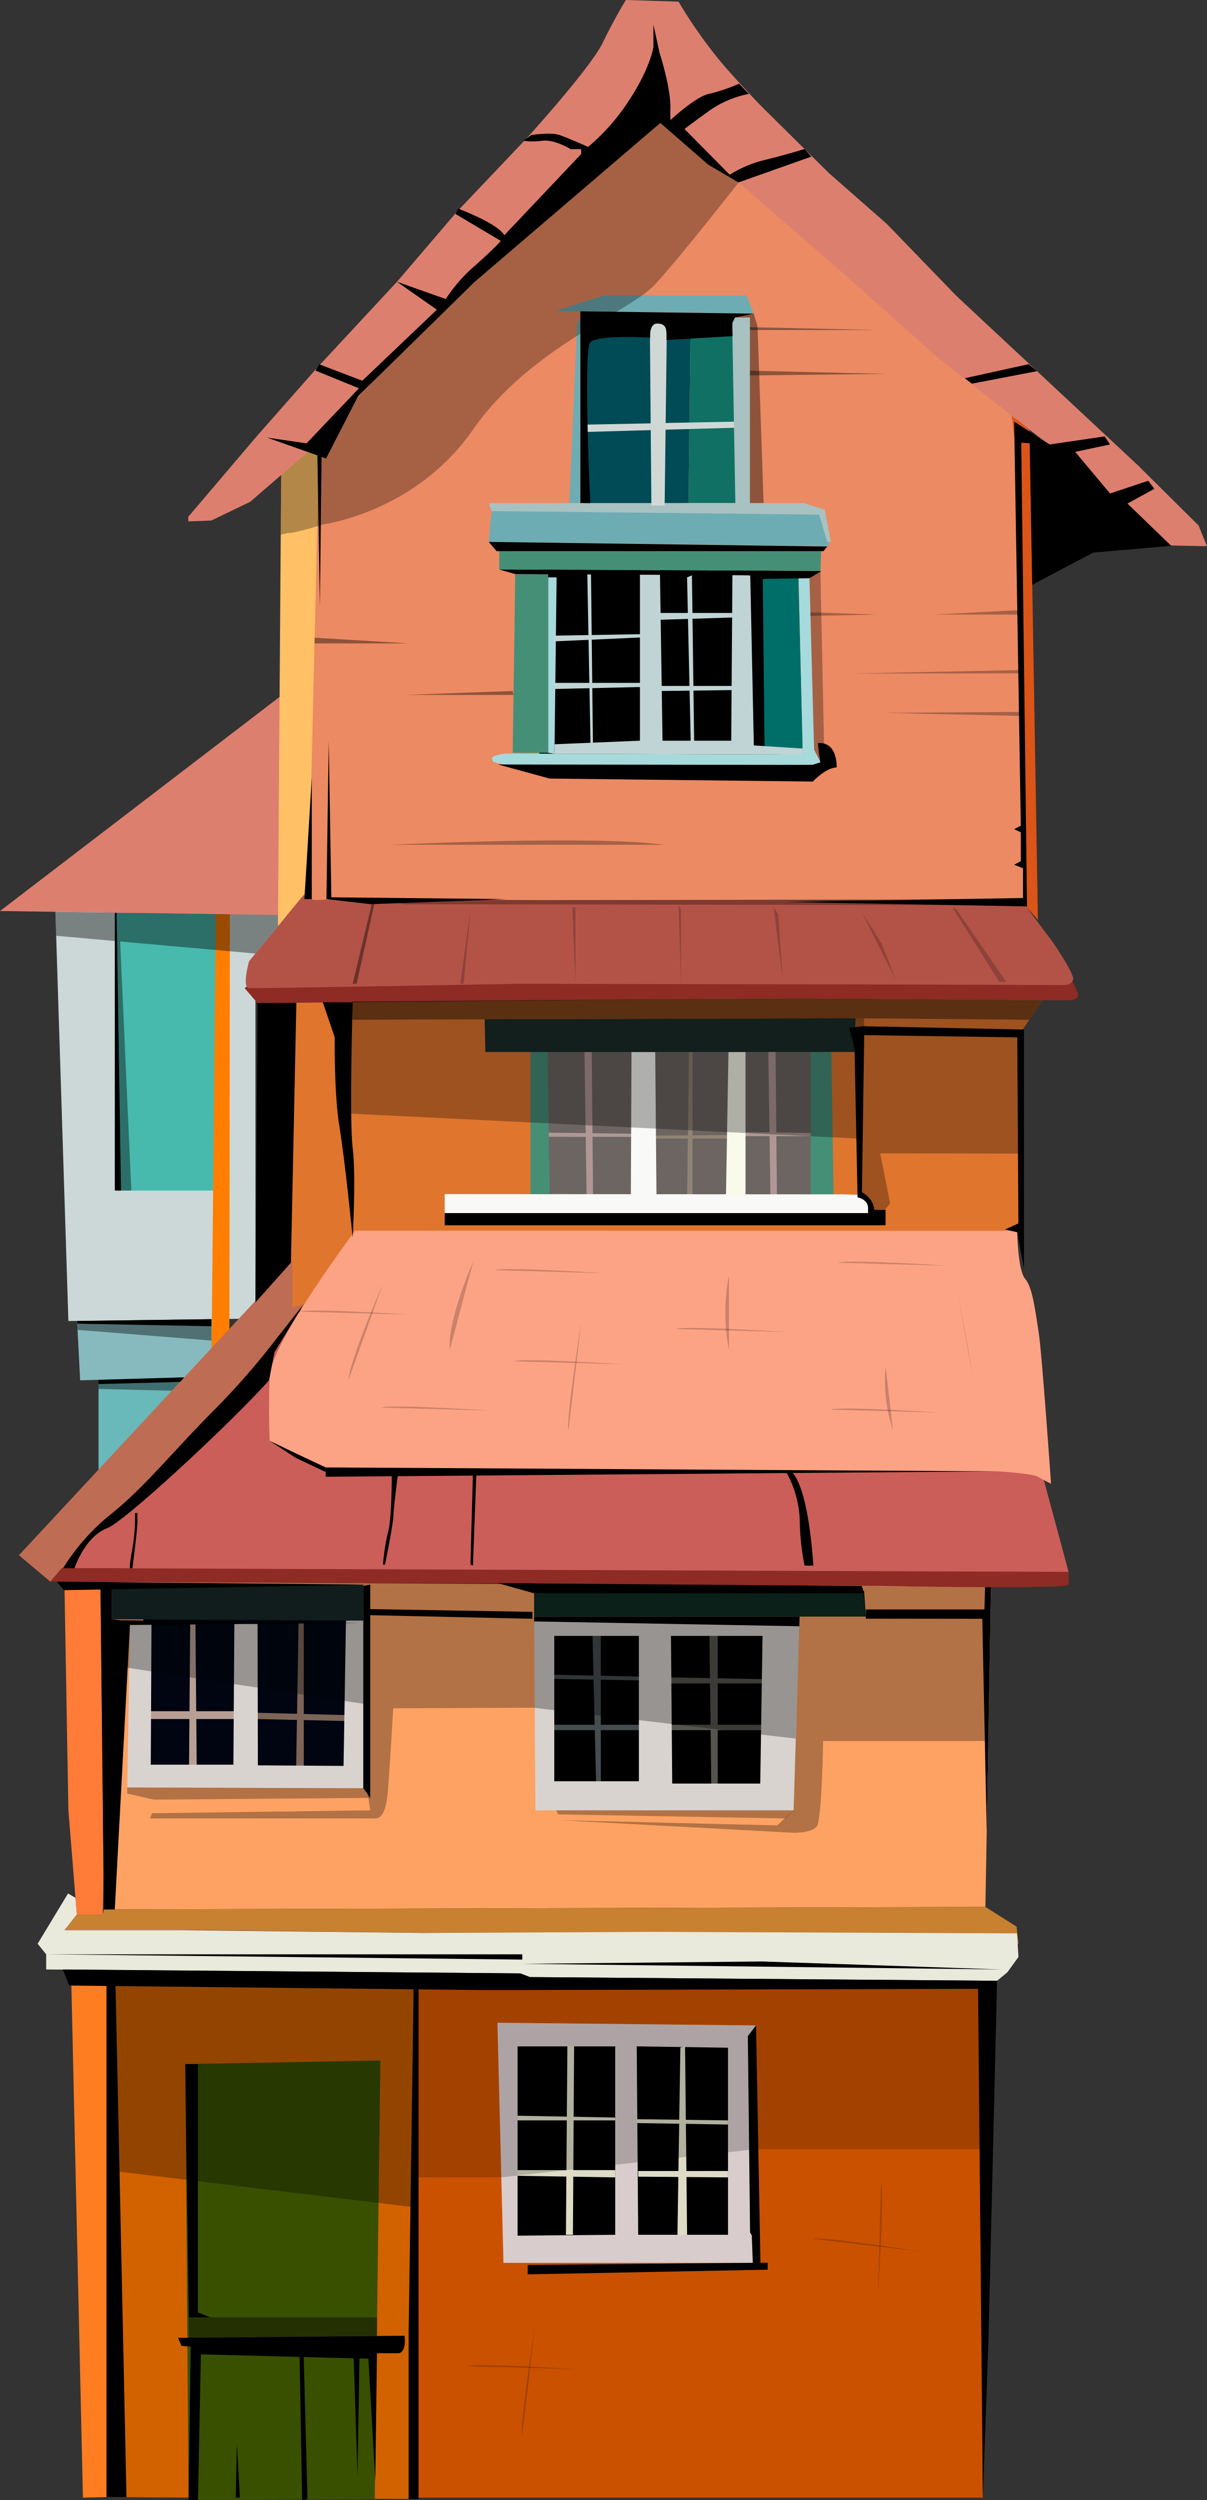 <svg xmlns="http://www.w3.org/2000/svg" viewBox="0 0 313.97 649.96"><rect x="0" y="0" width="313.97" height="649.96" fill="#333333" stroke="none"/><defs><style>.a{fill:#69b8ba;}.b{fill:#86babf;}.c{fill:#ccd8d7;}.d{fill:#47b9ad;}.e{fill:#ff7e00;}.f{opacity:0.4;}.g{fill:#dd7f6f;}.h{fill:#fda262;}.i{fill:#010000;}.j{fill:#56544f;}.k{fill:#444c4f;}.l{fill:#d9d3d0;}.m{fill:#000511;}.n{fill:#7c6557;}.o{fill:#b89f95;}.p{fill:#182928;}.q{fill:#0e2e23;}.r{fill:#ff7b38;}.s{fill:#c78131;}.t{fill:#e9e9dc;}.u{fill:#ca5100;}.v{fill:#d9cccd;}.w{fill:#000001;}.x{fill:#d26200;}.y{fill:#ff7d21;}.z{fill:#385000;}.aa{fill:#243002;}.ab{fill:#dfdcc6;}.ac{opacity:0.2;}.ad{fill:#e0752d;}.ae{fill:#cb5e58;}.af{fill:#fda385;}.ag{fill:#6c6561;}.ah{fill:#b09795;}.ai{fill:#ec8a63;}.aj{fill:#004b55;}.ak{fill:#107064;}.al{fill:#d0d8d6;}.am{fill:#6eacb4;}.an{fill:#ffc066;}.ao{fill:#a7c2c0;}.ap{fill:#468f77;}.aq{fill:#006e68;}.ar{fill:#a7dadc;}.as{fill:#c0d4d5;}.at{fill:#918474;}.au{fill:#8e2b24;}.av{fill:#db5418;}.aw{fill:#b35347;}.ax{fill:#f9f9f7;}.ay{fill:#f9faec;}.az{fill:#192c28;}.ba{fill:#be6c53;}.bb{opacity:0.3;}.bc{opacity:0.6;}.bd{opacity:0.3;}</style></defs><polygon class="a" points="25.63 357.18 25.63 383.91 49.45 361.24 50.01 352.13 25.63 357.18"/><polygon class="b" points="20.85 358.84 20.05 343.42 56.14 342.93 56.14 357.84 25.63 358.71 20.85 358.84"/><polygon class="c" points="14.16 229.1 17.79 343.42 63.63 342.83 66.45 338.58 66.45 249.15 74.64 237.98 55.06 235.89 14.16 229.1"/><rect class="d" x="29.87" y="237.34" width="26.28" height="72.17"/><polygon class="e" points="59.8 237.34 59.67 348.87 55.01 353.4 56.14 237.34 59.8 237.34"/><polygon class="f" points="25.63 361.08 44.7 361.54 47.93 358.07 25.63 358.71 25.63 361.08"/><polyline class="f" points="25.77 237.2 75.14 237.38 66.45 247.89 14.61 243.27 14.41 237.04"/><polyline class="g" points="72.86 237.86 0 236.84 73.57 180.53"/><polyline class="h" points="28.72 496.39 256.33 495.74 257.77 412.62 176.54 410.16 28.03 411.32 28.72 496.39"/><polygon class="i" points="142.5 423.47 142.5 467.39 200.97 466.26 200.12 422.77 142.5 423.47"/><polygon class="j" points="184.53 424.3 185.03 464.68 186.7 464.68 186.7 423.47 184.53 424.3"/><polygon class="j" points="173.47 436.05 199.54 436.54 199.54 437.63 173.47 437.63 173.47 436.05"/><polygon class="j" points="174.16 448.38 199.54 448.38 198.75 449.78 173.47 449.78 174.16 448.38"/><polygon class="k" points="154.12 424.79 155.1 465.38 156.29 464.68 156.29 424.3 154.12 424.79"/><polygon class="k" points="166.95 449.78 143.65 449.78 143.25 448.38 166.95 448.38 166.95 449.78"/><polygon class="k" points="166.19 436.84 143.25 436.45 143.25 435.36 166.95 435.86 166.19 436.84"/><rect class="l" x="142.5" y="420.26" width="58.47" height="5.02"/><polygon class="l" points="144.18 418.61 144.18 442.52 144.18 463.07 166.19 463.07 166.19 419.57 174.49 419.57 174.86 463.67 197.76 463.67 198.43 420.26 208 420.26 206.46 470.63 139.28 470.63 138.93 418.3 144.18 418.61"/><polygon class="m" points="37.29 419.57 37.29 460.53 91.4 461.13 90.92 419.57 37.29 419.57"/><polygon class="n" points="66.58 445.25 89.93 445.87 89.93 447.41 66.58 446.89 66.58 445.25"/><polygon class="n" points="77.66 421.74 77.03 459.81 79.02 459.81 79.02 421.76 77.66 421.74"/><rect class="o" x="38.55" y="444.86" width="22.62" height="2.03"/><polygon class="o" points="49.17 459.33 51.17 459.33 50.84 421.72 49.48 421.72 49.17 459.33"/><polygon class="l" points="33.83 421.92 33.1 464.68 94.5 464.88 94.5 421.3 89.99 421.3 89.37 459.08 67.08 458.93 67 422.15 60.96 422.04 60.71 458.76 39.22 458.76 39.41 421.7 33.83 421.92"/><polygon class="p" points="29.09 413.17 29.09 420.95 94.5 421.3 94.5 412 29.09 412 29.09 413.17"/><polyline class="q" points="138.93 414.21 138.93 420.26 225.24 420.26 224.78 413.63 138.93 414.21"/><path class="l" d="M301.8,541.09" transform="translate(-152.03 -115.81)"/><polygon class="r" points="16.77 412.29 17.79 470.63 19.98 497.71 26.73 497.71 26.94 486.75 26.14 412.29 16.77 412.29"/><polyline class="s" points="27.04 496.39 26.73 497.71 19.98 497.71 16.77 501.78 53.59 501.78 139.64 502.91 264.93 505.31 264.43 500.85 256.33 495.74 27.04 496.39"/><polygon class="t" points="17.7 492.24 9.79 505.31 12.01 508.06 12.01 512 135.36 513.02 137.85 513.98 217.09 514.61 259.36 514.94 262.03 512.74 264.93 508.75 264.54 502.62 169.33 502.22 110.37 502.52 46.83 501.78 16.77 501.78 19.98 497.71 19.63 493.37 17.7 492.24"/><polyline class="u" points="107.59 649.3 255.66 649.3 255.66 515.72 107.59 514.94 107.59 649.3"/><polygon class="v" points="129.39 525.84 130.96 588.27 195.82 588.27 196.66 526.54 129.39 525.84"/><polygon class="w" points="166.01 580.97 165.63 531.99 189.37 532.34 189.37 580.97 166.01 580.97"/><polyline class="w" points="134.63 531.99 134.63 581.2 160.03 580.97 160.03 531.99 134.63 531.99"/><polygon class="x" points="25.09 514.34 27.71 649.16 108.88 649.67 107.59 514.94 25.09 514.34"/><polygon class="y" points="18.54 514.94 21.57 649.3 27.71 649.16 27.71 514.14 18.54 514.94"/><polyline class="z" points="48.19 536.59 98.95 535.68 97.48 649.67 49.05 649.96 48.19 536.59"/><polyline class="aa" points="49.1 602.43 98.09 602.43 98.03 607.21 49.1 607.74 49.1 602.43"/><polygon class="ab" points="147.59 531.99 147.21 580.97 149.03 580.97 149.34 531.99 147.59 531.99"/><polygon class="ab" points="176.98 532.29 176.22 580.97 178.73 580.97 178.2 531.99 176.98 532.29"/><polygon class="ab" points="134.63 550.02 160.03 550.49 160.03 551.23 134.63 551.23 134.63 550.02"/><polygon class="ab" points="134.63 564.16 160.03 564.16 160.03 566.05 134.63 565.64 134.63 564.16"/><polygon class="ab" points="166.01 564.39 166.01 565.86 189.37 566.05 189.37 564.39 166.01 564.39"/><polygon class="ab" points="165.63 551.93 189.37 552.31 189.37 551.23 165.63 550.92 165.63 551.93"/><path class="ac" d="M291.23,720.48s-4.12,26.16-3.36,28.41" transform="translate(-152.03 -115.81)"/><path class="ac" d="M302.17,731.74s-26.42-1.74-28.6-.78" transform="translate(-152.03 -115.81)"/><path class="ac" d="M391.68,701.17s-26.17-4.12-28.42-3.36" transform="translate(-152.03 -115.81)"/><path class="ac" d="M380.42,712.11s1.74-26.43.78-28.6" transform="translate(-152.03 -115.81)"/><polygon class="ad" points="71.77 259.53 71.77 339.36 81.1 340.69 96.55 319.94 96.55 259.02 71.77 259.53"/><polygon class="ae" points="77.7 340.97 35.77 389 22.97 400.52 17.79 407.7 28.03 407.7 104.36 408.65 169.23 408.65 277.97 408.65 270.64 381.48 114.22 378.63 77.44 376.03 77.7 340.97"/><path class="af" d="M245.46,434.34s-22.91,30.27-23.28,39.21,0,16.82,0,16.82l15.87,8.6,60.67-.47h62.79l49.84-.2s9.11.51,10.65,1.41,3.43,1.82,3.43,1.82-2.38-34.19-3.22-39.38-1.54-11.63-3.5-13.87-2.07-12.12-2.07-12.12l-2.56-1.48Z" transform="translate(-152.03 -115.81)"/><polygon class="ad" points="90.76 260.55 89.65 297.12 91.83 319.94 265.48 319.95 265.27 268.74 271.2 260.06 219.72 259.64 157.03 259.02 90.76 260.55"/><polygon class="ag" points="140.5 271.18 141.15 312.72 213.87 312.21 213.87 269.89 140.5 271.18"/><polygon class="ah" points="199.85 273.29 200.41 310.83 202.1 310.83 201.74 273.3 199.85 273.29"/><polygon class="ah" points="212.48 295.38 189.73 295.35 189.73 294.26 212.84 294.55 212.48 295.38"/><polyline class="ai" points="81.55 116.25 77.72 232.68 81.55 234.03 162.24 234.03 256.34 234.03 267.13 234.03 264.6 106.66 222.97 58.77 168.25 8.56 75.96 115.43"/><polygon class="aj" points="152.76 83.95 151.91 131.42 179.1 130.78 179.61 86.44 152.76 83.95"/><polygon class="ak" points="179.61 86.44 179.1 130.78 192.17 130.78 192.17 83.09 179.1 85.08 179.61 86.44"/><polygon class="al" points="172.57 109.97 191.43 109.61 191.43 111.19 172.88 111.71 150.8 112.34 150.8 110.42 170.21 110.04 172.57 109.97"/><polygon points="140.29 146.91 140.29 197.6 203.19 197.6 201.09 146.32 140.29 146.91"/><polygon class="am" points="128.06 132.19 127.49 136.32 127.14 140.88 215.37 142 215.73 140.56 213.22 133.31 128.06 132.19"/><polygon class="an" points="73.15 121.9 72.3 240.81 79.19 232.47 80.67 216.12 83.13 110.77 73.15 121.9"/><path class="g" d="M201,250.16l17.92-21.06,15.64-17.73,20.75-22.32L270.75,171l18.33-19.3s16.55-18.19,19.76-24.82,6-11.07,6-11.07l13.7.43A121.85,121.85,0,0,0,340.46,133c6.39,7.22,10.05,10.86,10.05,10.86l17.2,17,15,13.16,18.14,18.75,22.51,21L448,236.75l15.81,15.67,2.18,5.39-24.33-.51-17.89-26.72-27.65-21.66-23.35-20.84L348.47,167l-15-13.77-7.19-5.29-3.92-15.25-15.81,22.91L289.33,172l-18.59,21.72L247.65,216.4l-14.07,15.65-16.47,14.21L207,251.13l-6,.23Z" transform="translate(-152.03 -115.81)"/><polygon class="am" points="144.36 80.86 157.23 76.76 194.18 76.76 196.05 81.5 144.36 80.86"/><polygon class="am" points="150.11 84.26 148.11 130.78 150.93 130.78 150.93 82.54 150.11 84.26"/><polygon class="ao" points="190.46 83.98 191.28 130.78 127.14 130.78 127.85 132.87 213.08 133.78 215.17 140.88 216.17 140.88 214.54 132.51 209.07 130.78 195.08 130.78 195.08 82.54 191.15 82.54 190.46 83.98"/><polygon class="ap" points="129.87 143 129.87 148.06 213.41 148.46 213.64 142.6 129.87 143"/><polygon class="ap" points="134.03 149.24 133.37 195.7 142.59 195.7 142.59 149.24 134.03 149.24"/><polygon class="aq" points="198.41 150.5 198.88 194.2 208.81 194.6 207.7 150.1 198.41 150.5"/><path class="ar" d="M362.59,266.13l1.2,44.56,1.88,3.8L315,315.77l-30.6-.91-3.66-.87s-.7,0-.7-1,3.71-1.28,3.71-1.28l77.11.26-1.1-46.07Z" transform="translate(-152.03 -115.81)"/><polygon class="ar" points="142.59 150.1 144.79 150.1 144.23 195.95 142.59 195.7 142.59 150.1"/><polygon class="as" points="166.46 148.23 166.46 192.56 144.26 193.48 144.23 195.95 208.81 196.17 208.81 194.6 196.09 193.79 195.16 149.62 190.52 149.24 190.21 192.56 172.34 192.56 171.66 148.23 166.46 148.23"/><polygon class="as" points="144.23 177.52 166.84 177.52 166.84 178.6 144.23 179.11 144.23 177.52"/><polygon class="as" points="144.23 166.73 166.84 165.71 166.84 164.86 144.23 165.25 144.23 166.73"/><polygon class="as" points="152.76 148.73 153.61 193.59 154.24 193.59 153.73 148.73 152.76 148.73"/><polygon class="as" points="178.72 150.1 179.68 193.18 180.57 193.18 179.99 149.58 178.72 150.1"/><polygon class="ap" points="210.89 311.63 216.84 311.63 216.25 273.48 210.89 273.47 210.89 311.63"/><polygon class="at" points="179.22 273.48 178.73 311.63 180.14 311.63 180.14 273.48 179.22 273.48"/><polygon class="as" points="171.43 159.35 190.79 159.35 190.79 160.52 171.43 161.13 171.43 159.35"/><polygon class="as" points="171.43 178.32 191.28 178.32 191.28 179.39 171.75 179.64 171.43 178.32"/><polygon class="at" points="189.63 296 170.36 296 170.24 295.23 189.63 295.07 189.63 295.56 189.63 296"/><polygon class="ah" points="152.03 273.47 152.59 311.01 154.28 311.01 153.92 273.48 152.03 273.47"/><polygon class="al" points="169.04 84.43 169.44 131.42 172.89 131.42 173.49 83.09 169.04 84.43"/><path class="au" d="M215.66,372.69l3.36,3.89,135.44-1.25,75.37.53s2.5,0,2.64-1.23-3.2-6.74-3.2-6.74l-210.79,2.72Z" transform="translate(-152.03 -115.81)"/><polygon class="ah" points="164.66 295.56 141.91 295.53 141.91 294.44 165.02 294.74 164.66 295.56"/><polygon class="av" points="267.83 111.71 263.19 108.07 265.29 127.03 266.86 235.63 269.99 239.14 267.83 111.71"/><path class="aw" d="M231.22,348.28l-14.4,17.42s-1.1,3.85-.82,5.83c.09.66.33,1.12.82,1.15,2,.13,70.48-1.12,70.48-1.12l104.24.2,37.15.14s2.09.13,2.48-1.44-5.49-10-5.49-10l-6.79-9.05-8.52-.84-34.87-.42-26.63-.34h-76l-31.7-.29-7.63.29Z" transform="translate(-152.03 -115.81)"/><polygon class="ax" points="115.68 310.42 115.68 310.42 115.68 315.37 225.81 315.37 226.78 313.69 223.57 310.61 219.24 310.49 170.76 310.46 170.44 273.47 164.27 273.48 164.1 310.45 115.68 310.42"/><polygon class="ay" points="189.49 273.48 188.84 311.01 193.93 311.01 193.93 273.48 189.49 273.48"/><polygon class="ap" points="138 310.42 138 271.18 142.38 271.18 143 310.43 138 310.42"/><polyline class="az" points="126.25 273.48 222.31 273.47 222.6 264.71 126.08 265"/><path class="ad" d="M302.69,374.46" transform="translate(-152.03 -115.81)"/><polyline class="ba" points="76.06 327.84 4.92 404.31 13.1 411.19 31.78 392.57 72.94 348.04 79.02 339 76.09 339.88"/><path class="au" d="M165.12,527l216,1.1s48.74.93,48.87-.33a24,24,0,0,0,0-3.31l-261.88-1-3,3.5" transform="translate(-152.03 -115.81)"/><path class="bb" d="M234.47,232.07l1.6,20.06s24-3.06,38.95-24.57,40.7-30.53,47.39-37.79S344.2,163.2,344.2,163.2l-21.79-18.64-48.75,45.19L240.38,224Z" transform="translate(-152.03 -115.81)"/><polygon class="bb" points="27.71 514.14 108.88 514.34 107.59 573.8 30.98 564.57 27.71 514.14"/><polygon class="bb" points="33.1 464.68 94.5 464.88 96.32 467.39 40.03 467.84 33.1 466.26 33.1 464.68"/><polygon class="bb" points="39.58 471.38 96.32 470.63 97.95 472.74 38.97 472.74 39.58 471.38"/><path class="bb" d="M247.43,529.06l.29,53.35.62,4,1.64,2.1s2.33.19,2.89-6.47,1.45-22.13,1.45-22.13l36.64-.16V527.37H247.15Z" transform="translate(-152.03 -115.81)"/><polygon class="bb" points="145.16 471.68 204.31 472.74 206.46 470.63 144.72 470.63 145.16 471.68"/><path class="bb" d="M297.64,589l60.85,3.27s4.67.09,6-1.64,1.66-22.23,1.66-22.23H408.7l-.35-32.36H360l-1.54,50.37-4.27,3.95Z" transform="translate(-152.03 -115.81)"/><polygon class="bb" points="90.63 289.48 223.44 296 224.81 264.7 91.62 265.11 90.63 289.48"/><polygon class="bc" points="91.6 260.36 91.62 265.11 222.6 264.71 267.75 265.11 271.2 260.06 203.43 259.53 91.6 260.36"/><polygon class="bb" points="222.6 264.71 223.81 309.81 225.95 312.53 227.01 315.15 229.64 315.15 231.54 312.82 228.96 299.81 264.8 299.91 265.27 268.74 267.75 265.11 222.6 264.71 222.6 264.71"/><polygon class="ac" points="195.22 515.72 196.64 558.71 255.66 558.71 255.66 515.72 195.22 515.72"/><polyline class="ac" points="126.33 517.16 107.59 517.16 107.99 566.05 130.28 566.05 196.64 558.71 195.22 515.72"/><path class="bb" d="M236.07,252.13s-7.07,2.32-9.33,2.27l-1.69.42.12-15.51,6.94-6,2.52.85Z" transform="translate(-152.03 -115.81)"/><path class="bb" d="M253.72,335.43s52.54-2.57,71,0Z" transform="translate(-152.03 -115.81)"/><polygon class="bb" points="264.87 174.22 221.22 175.1 265.29 175.03 264.87 174.22"/><polygon class="bb" points="265.29 185.07 230.18 185.32 265.29 186.12 265.29 185.07"/><polygon class="bb" points="264.63 159.77 243.25 159.77 265.29 158.6 264.63 159.77"/><polygon class="bb" points="210.81 159.19 228.13 159.77 210.83 160.12 210.81 159.19"/><polygon class="f" points="81.84 165.79 106.59 167.27 81.84 167.27 81.84 165.79"/><polygon class="f" points="133.37 179.64 105.65 180.65 133.59 180.65 133.37 179.64"/><polygon class="f" points="195.08 85.06 227.4 85.79 195.08 85.79 195.08 85.06"/><polygon class="f" points="195.08 96.37 230.5 97.2 195.08 97.6 195.08 96.37"/><polygon class="f" points="191.15 82.54 196.05 81.5 197.05 84.82 198.63 130.78 195.08 130.78 195.08 82.54 191.15 82.54"/><polygon class="bb" points="214.43 197.6 213.45 198.18 211.77 194.88 210.57 150.32 207.7 150.1 201.25 150.38 201.25 148.4 213.41 148.46 214.43 197.6"/><polygon class="ac" points="122.46 235.89 119.73 255.75 120.62 255.75 122.46 235.89"/><polygon class="ac" points="148.87 235.89 149.69 255.75 149.69 235.89 148.87 235.89"/><polygon class="ac" points="176.52 235.06 177.13 255.75 177.13 236.49 176.52 235.06"/><polygon class="ac" points="201.25 235.89 203.61 254.8 202.43 237.66 201.25 235.89"/><polygon class="ac" points="224.06 236.96 233.05 254.8 229.39 245.35 224.06 236.96"/><polygon class="ac" points="247.73 235.89 259.94 255.25 261.73 255.25 248.77 236.37 247.73 235.89"/><polygon class="bd" points="102.26 233.74 104.7 235.06 249.28 235.31 247.73 233.74 140.29 234.03 102.26 233.74"/><polygon class="f" points="91.74 255.75 96.93 234.03 97.6 234.03 92.77 255.75 91.74 255.75"/><path class="ac" d="M251.65,449.53s-8.62,19.75-9,25.12Z" transform="translate(-152.03 -115.81)"/><path class="ac" d="M275.16,443.64s-6.87,15.59-6.1,23Z" transform="translate(-152.03 -115.81)"/><path class="ac" d="M303.26,459.23s-4.11,26.16-3.35,28.41Z" transform="translate(-152.03 -115.81)"/><path class="ac" d="M341.65,447.39a49.14,49.14,0,0,0,0,19.29Z" transform="translate(-152.03 -115.81)"/><path class="ac" d="M401.3,452.76S403.93,466,405,473.44Z" transform="translate(-152.03 -115.81)"/><path class="ac" d="M382.39,470.93a41.58,41.58,0,0,0,1.92,16.71Z" transform="translate(-152.03 -115.81)"/><path class="ac" d="M279.73,482.52s-26.42-1.74-28.6-.78" transform="translate(-152.03 -115.81)"/><path class="ac" d="M396.69,483.05s-26.43-1.74-28.6-.78" transform="translate(-152.03 -115.81)"/><path class="ac" d="M314.21,470.49s-26.43-1.74-28.6-.79" transform="translate(-152.03 -115.81)"/><path class="ac" d="M356.47,462.09s-26.43-1.74-28.6-.78" transform="translate(-152.03 -115.81)"/><path class="ac" d="M309.32,446.8s-26.42-1.74-28.6-.78" transform="translate(-152.03 -115.81)"/><path class="ac" d="M258.48,457.57s-26.43-1.74-28.6-.78" transform="translate(-152.03 -115.81)"/><path class="ac" d="M398.61,444.86s-26.43-1.73-28.6-.78" transform="translate(-152.03 -115.81)"/><polygon class="bb" points="28.03 411.32 29.09 432.94 95.57 443.09 95.13 411.57 28.03 411.32"/><polygon class="bb" points="138.93 443.97 206.98 451.98 208 420.26 225.24 420.26 224.78 413.63 138.93 414.21 138.93 443.97"/><polyline class="bb" points="224.17 412.29 225.24 420.79 256.07 420.79 257.41 420.79 257.77 412.62 224.17 412.29"/><polygon class="f" points="20.05 343.42 20.17 345.72 55.01 348.5 55.01 342.94 20.05 343.42"/><polygon class="f" points="34.16 309.5 31.25 244.7 29.95 244.64 30.67 309.5 34.16 309.5"/><path d="M221.5,229.57l10.27,1.5,13.62-14.31-11.31-4.62,1-1.62,11.19,4.27,19.4-18.47-10.39-7.27,12.7,4.5a41.3,41.3,0,0,1,7.84-8.88c5.66-5.08,6.47-6.24,6.47-6.24l-11.78-7,.7-1.38s10.27,3.81,12,6.92l20-21.12v-1.27h-2.77s-4-2.54-7.27-2.19a17.18,17.18,0,0,1-5,0l2.07-1.47s5-.8,7.35,0S305,154,305,154A53.73,53.73,0,0,0,316,141.38c5.31-8.2,6-13.39,6-13.39v-5.77l1.61,7.39s3.24,9.81,2.77,15.35l.05,2.08s6.53-6.12,10-6.82a45.56,45.56,0,0,0,7.85-2.65l2.53,2.65a27.08,27.08,0,0,0-10.15,4.28c-4.62,3.34-6.58,4.84-6.58,4.84l11.77,11.89a30.91,30.91,0,0,1,9.47-3.92c6-1.5,10-2.77,10-2.77l1.73,2-18.93,6.7-7.85-4.62-12.47-10.85L275.4,189.17l-30.24,29.66L236.85,235Z" transform="translate(-152.03 -115.81)"/><polygon points="250.99 98.32 267.6 94.67 269.73 96.49 252.81 99.74 250.99 98.32"/><polygon points="268.51 152.03 284.38 143.65 304.67 141.9 293.28 130.91 300.27 127.07 298.69 124.98 288.75 128.29 279.67 117.47 288.75 115.55 287.35 113.45 273.03 115.55 267.8 112.41 268.51 152.03"/><polygon points="82.55 117.58 83.21 157.76 83.71 112.89 82.55 117.58"/><polygon points="127.14 140.88 129.18 143.28 214.21 143.28 215.17 142.08 127.14 140.88"/><path d="M281.6,314.55,295,318.21l68.46.78s3.44-3.66,6.21-3.66c0,0,.33-6.77-4.88-6.33l.22,2.45.44,2.54-2.11.67Z" transform="translate(-152.03 -115.81)"/><polygon points="79.19 233.74 81.1 202.12 81.1 233.74 79.19 233.74"/><polygon points="85.51 192.56 84.92 233.74 96.4 235.06 131.69 233.74 86.19 233.27 85.51 192.56"/><polygon points="263.81 109.61 265.54 214.64 263.81 215.57 265.54 216.38 265.54 223.87 263.81 224.8 266.11 225.72 266.11 233.45 204.28 234.49 267.15 235.64 265.65 115.09 273.03 115.55 263.81 109.61"/><polygon points="66.99 260.77 66.45 338.58 75.68 328.26 77.09 260.68 66.99 260.77"/><path d="M239.1,385.49s-.21,14.58,1.24,23.33,3.43,28.73,3.43,28.73.92-16,0-23.32,0-37.87,0-37.87H236Z" transform="translate(-152.03 -115.81)"/><polygon points="224.81 266.79 266.36 267.65 266.36 329.76 264.62 320.35 261.43 319.63 264.91 318.04 264.62 269.68 224.81 269.1 224.81 266.79"/><path d="M374.32,388.3l.78,38.78s2.83.49,2.73,2.93v1.17H267.71v3.16H382.39v-4h-2.95a5.12,5.12,0,0,0-1.33-3.1,5.72,5.72,0,0,0-1.87-1.45l.59-40.9v-2.32l-3.91.43Z" transform="translate(-152.03 -115.81)"/><polygon points="84.73 381.48 259.33 382.5 84.73 383.91 84.73 381.48"/><polygon points="70.15 374.56 76.85 378.95 84.73 382.69 84.73 381.48 76.99 377.85 70.15 374.56"/><path d="M171.41,523.5s2.66-8.18,8.5-10.41c4.72-1.8,32.75-27.93,42.1-38.44l1.42-7.29,7.62-12.55L223.79,464a190.5,190.5,0,0,1-16.67,19c-10.41,10.52-17.64,19.55-26,26.25a56,56,0,0,0-12.69,14.24Z" transform="translate(-152.03 -115.81)"/><polygon points="14.79 411.19 96.32 411.96 16.66 413.39 14.79 411.19"/><polygon points="29.09 412.29 29.09 421.41 33.83 421.92 29.86 496.39 27.04 496.39 26.14 412.29 29.09 412.29"/><polygon points="32.56 422.45 93.38 421.92 31.45 421.22 28.03 420.83 31.75 423.47 32.56 422.45"/><polygon points="96.32 411.96 96.32 467.39 94.5 464.88 94.5 412.29 96.32 411.96"/><polygon points="95.41 419.87 138.49 420.83 138.49 419.03 95.41 418.3 95.41 419.87"/><polygon points="138.93 414.21 224.78 414.21 224.17 412.29 129.5 411.57 138.93 414.21"/><polygon points="256.24 412.62 257.77 412.62 256.67 475.95 255.52 420.83 225.24 420.79 225.24 418.41 256.07 418.41 256.24 412.62"/><polygon points="137.26 588.81 137.26 591.26 199.69 590.04 199.69 588.23 137.26 588.81"/><polygon points="107.59 517.16 106.3 606.34 106.3 649.67 108.88 649.67 108.88 517.17 107.59 517.16"/><polygon points="48.19 536.59 49.1 602.43 54.74 602.43 51.47 601.15 51.47 536.59 48.19 536.59"/><polygon points="27.71 514.14 29.99 513.06 32.9 649.16 27.71 649.16 27.71 514.14"/><path d="M198.34,723.57l58.92-.55s.62,4-1.42,4.55h-5.76l-.42,33L247.85,729l-43.57-1.14-.74,37.9h-2.46l.56-39.92-2.39-.17Z" transform="translate(-152.03 -115.81)"/><polygon points="77.92 611.8 78.59 649.96 79.98 649.67 78.95 610.61 77.92 611.8"/><polygon points="91.94 611.18 93.01 643.67 93.54 610.61 91.94 611.18"/><polygon points="61.33 649.3 61.61 635.2 62.41 649.3 61.33 649.3"/><polyline points="135.29 517.34 256.8 517.02 259.36 514.94 137.85 513.98 135.36 513.02 16.35 512 17.98 516.18 124.63 517.34"/><polygon points="12.01 508.06 135.85 509.43 135.85 508.06 12.01 508.06"/><polygon points="135.85 510.53 260.55 512 198.2 509.92 135.85 510.53"/><polygon points="259.36 514.94 257.09 609.28 255.66 649.3 254.41 516.16 256.99 515.72 259.36 514.94"/><path d="M253.94,499.58s0,11.09-.94,14.4a55.48,55.48,0,0,0-1.35,8.57h.53s2.12-10.4,2.18-12.65S255.55,499,255.55,499Z" transform="translate(-152.03 -115.81)"/><polygon points="123.02 383.17 122.37 406.74 123.02 406.98 123.91 383.17 123.02 383.17"/><path d="M356.82,499a27.7,27.7,0,0,1,3.24,11.91,62.61,62.61,0,0,0,1.27,11.91h2.26s-1-19.46-5.52-24.29h-1.6Z" transform="translate(-152.03 -115.81)"/><path d="M187.16,509.14a49.57,49.57,0,0,1-.74,9.52c-.92,5-.56,4.84-.56,4.84h.62s1.37-10.63,1.31-12.18a18.91,18.91,0,0,1,0-2.18Z" transform="translate(-152.03 -115.81)"/><polygon points="194.53 529.31 196.66 526.54 197.81 588.23 195.82 588.27 195.56 581.13 195.11 580.36 194.53 529.31"/><path d="M303,196.74v49.85h2.58s-1.87-39.66,0-41.76,15.59-1.25,15.59-1.25-.39-3.74,1.95-3.66,2.18,1.79,2.26,2.41a13.66,13.66,0,0,1,0,1.87l17.2-1-.06-3.4.69-1.45,4.91-1Z" transform="translate(-152.03 -115.81)"/><polygon points="129.87 148.06 134.03 149.24 198.63 149.58 198.41 150.5 210.57 150.32 213.64 148.46 129.87 148.06"/><polygon points="138.93 420.26 208 420.26 207.92 422.77 138.93 421.52 138.93 420.26"/><polygon points="20.05 343.42 55.01 342.94 55.01 344.78 20.19 344.11 20.05 343.42"/><polygon points="25.63 358.71 25.63 359.81 46.83 359.26 47.93 358.07 25.63 358.71"/><polygon points="29.87 237.34 29.87 309.5 30.67 309.5 31.47 309.5 30.33 237.3 29.87 237.34"/></svg>